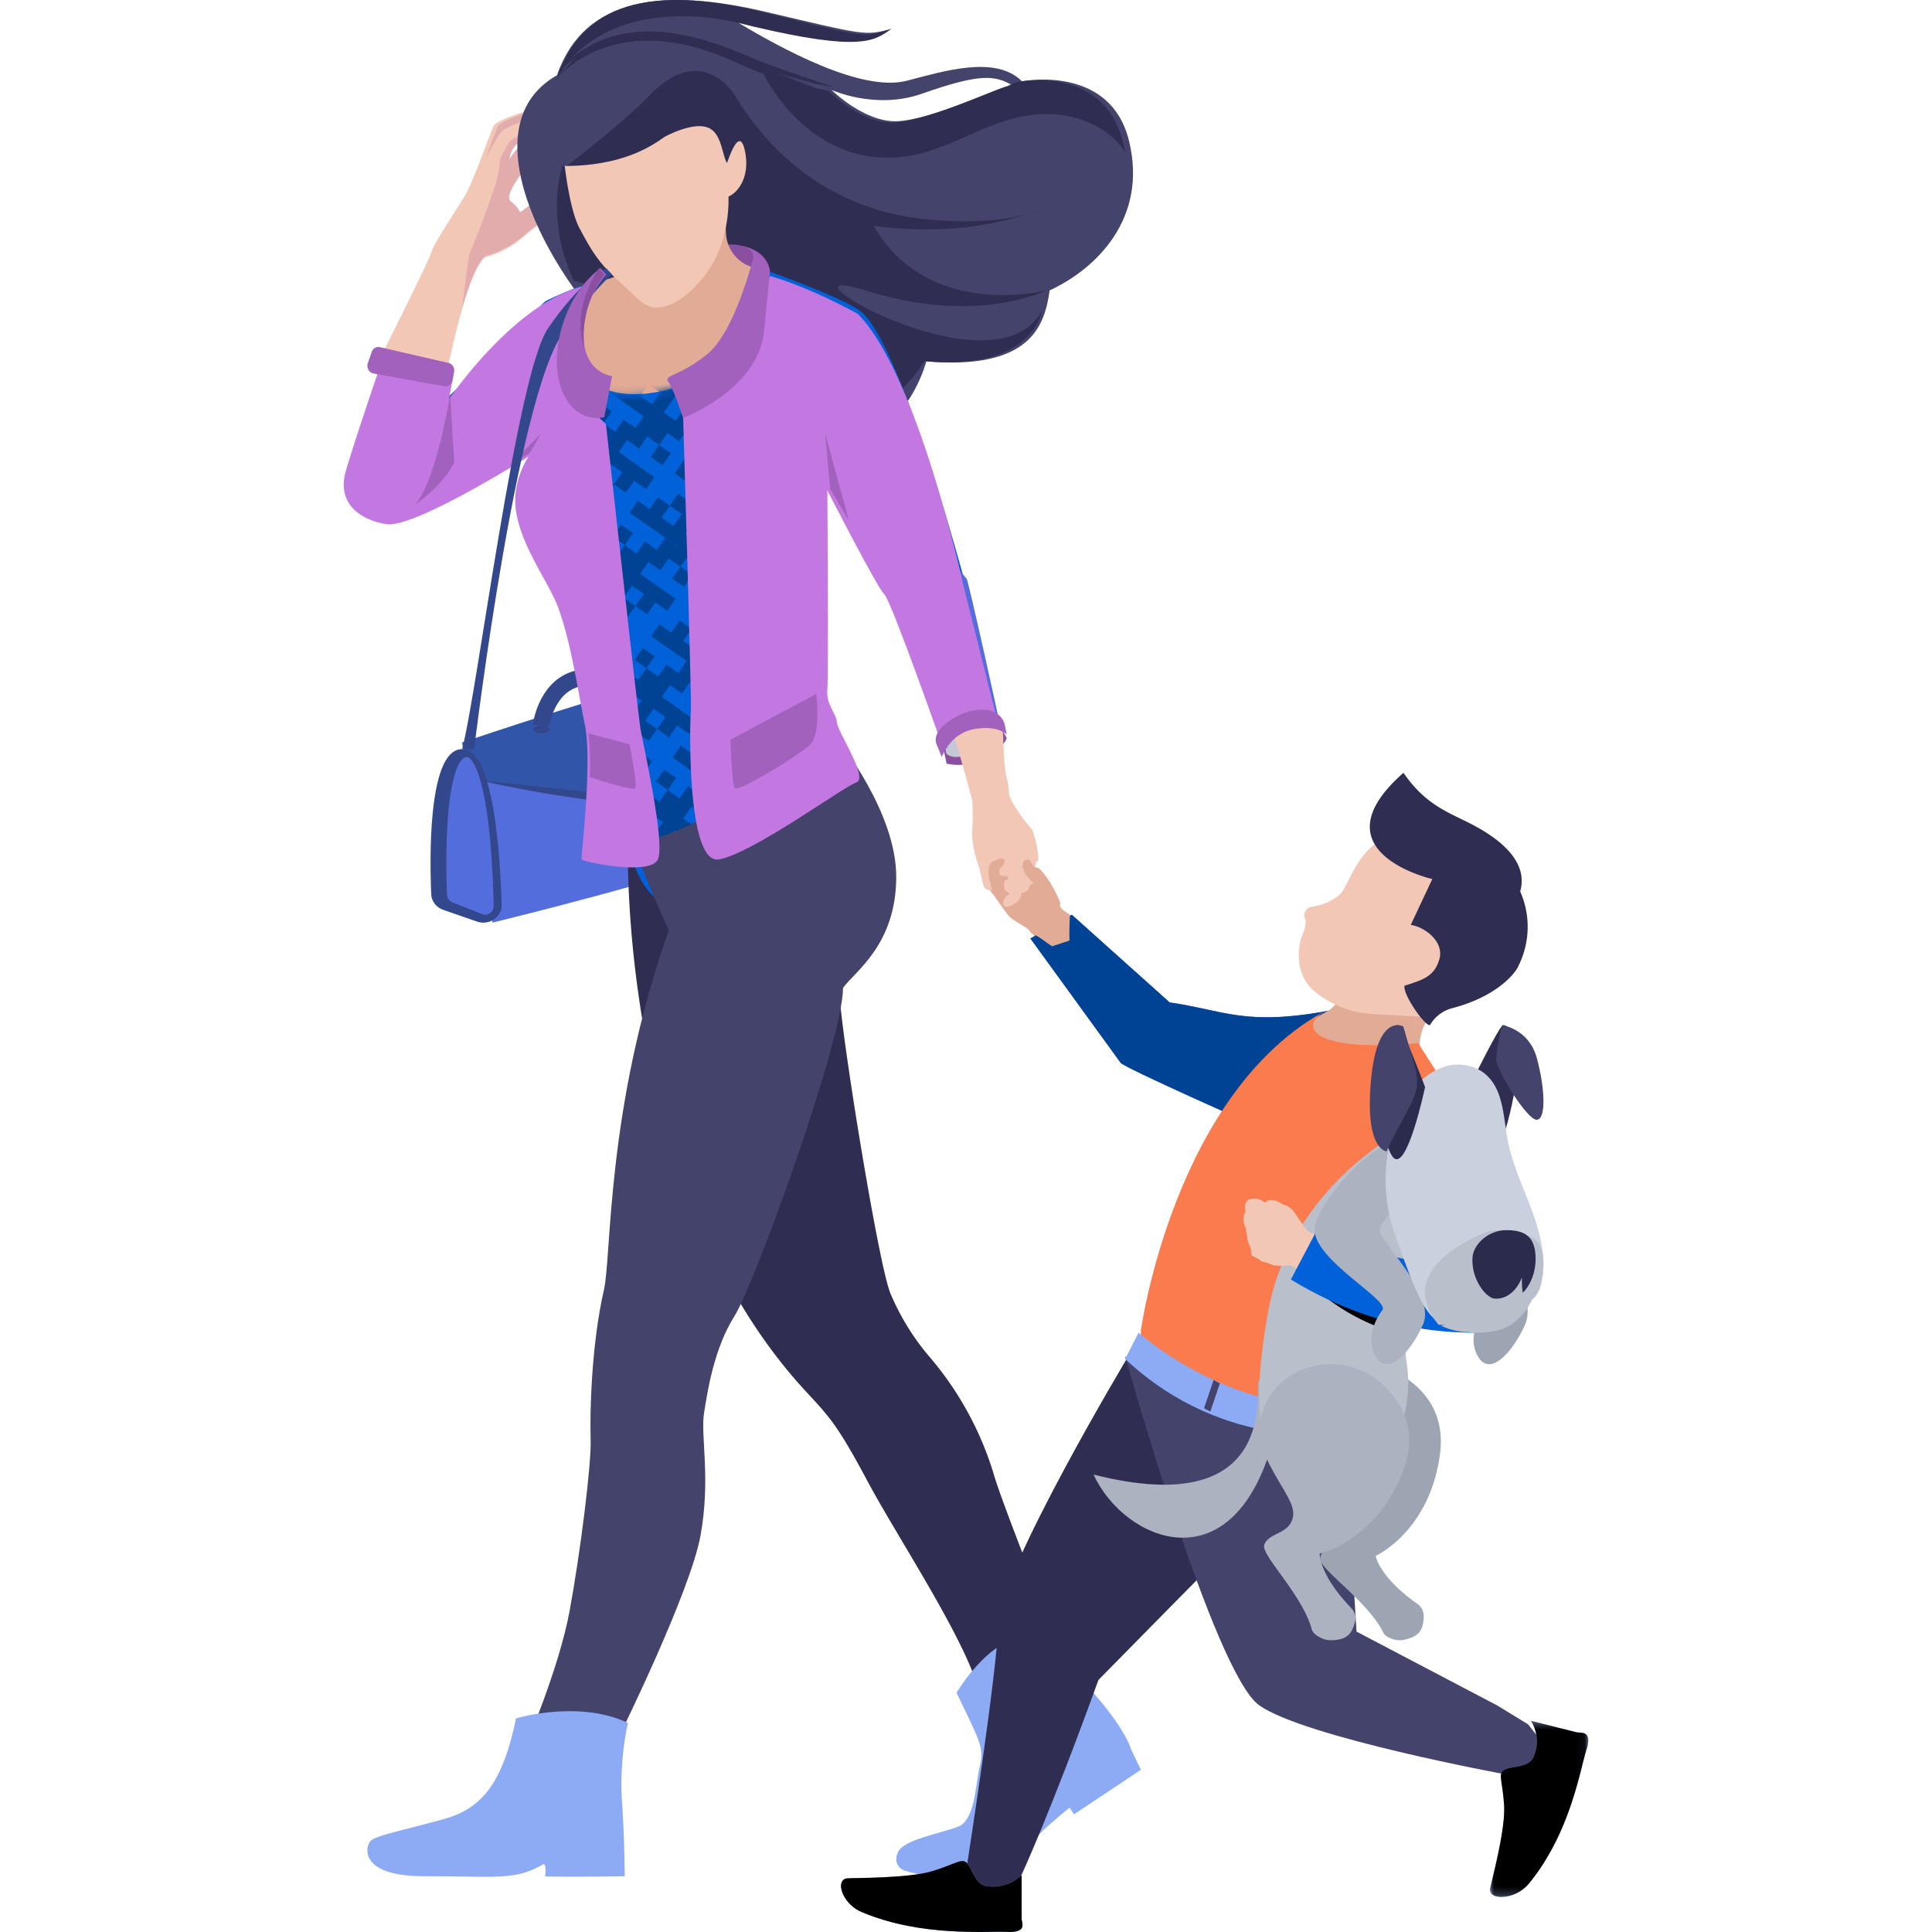 <svg xmlns="http://www.w3.org/2000/svg" width="234" height="234" fill="none"><mask id="a" maskUnits="userSpaceOnUse" x="6" y="32" width="70" height="79"><path d="M68.552 73.453c-1.823-1.615-10.817-19.32-10.817-19.32s-.442 25.974-.623 28.987c-.182 3.013 3.502 9.878 3.502 9.878l-5.06 6.197-9.137 11.051s-7.826 2.733-10.88-5.073c-3.055-7.807-2.032-11.395-3.69-19.148-1.658-7.752-3.732-12.374-7.026-18.92-3.295-6.548-2.554-8.512.128-15.29-1.7 1.785-17.06 10.329-17.06 10.307-2.388-.188.395-3.384 1.695-6.289 1.301-2.905-1.705-3.072 1.392-5.945 0 0 10.31-9.861 13.29-13.078a2.18 2.18 0 0 1 .699-.506 49.042 49.042 0 0 1 5.992-2.383l-1.6 2.442a7.795 7.795 0 0 0-.687 7.645c1.205 2.534 4.004 4.707 10.396 3.287 12.794-2.851 11.526-14.822 11.526-14.822s9.142 3.175 12.005 5.084c4.964 3.31 12.928 33.308 12.928 33.308s-5.118 4.18-6.973 2.588z" clip-rule="evenodd" fill="#fff" fill-rule="evenodd"/></mask><mask id="c" maskUnits="userSpaceOnUse" x="139" y="208" width="12" height="22"><path d="M139.026 208.417h11.902v21.34h-11.902z" clip-rule="evenodd" fill="#fff" fill-rule="evenodd"/></mask><mask id="d" maskUnits="userSpaceOnUse" x="139" y="208" width="12" height="22"><path d="M139.026 208.417h11.902v21.34h-11.902z" clip-rule="evenodd" fill="#fff" fill-rule="evenodd"/></mask><path d="M80.45 102.556c-.839-.291-1.41-1.03-1.455-1.876-.183-4.395-.405-17.597 3.755-17.586 3.81 0 4.608 12.838 4.77 18.867.021 1.163-.954 2.124-2.179 2.145a2.36 2.36 0 0 1-.784-.121l-4.109-1.429z" clip-rule="evenodd" stroke="#32478c" stroke-width="2"/><path d="M59.644 111.747s25.997-6.343 26.693-7.981c.695-1.639-.102-20.71-3.908-20.672-3.805.037-26.457 7.774-26.457 7.774z" clip-rule="evenodd" fill="#546ddc" fill-rule="evenodd"/><path d="M85.607 87.755l-10.598 8.71-15.897-1.783-2.364-.389-.776-4.37s22.79-7.742 26.625-7.784c1.368-.016 2.353 2.417 3.01 5.617z" clip-rule="evenodd" fill="#3156a9" fill-rule="evenodd"/><path d="M53.694 110.201c-.84-.289-1.418-1.028-1.463-1.877-.189-4.394-.41-17.6 3.748-17.59 3.814 0 4.607 12.837 4.773 18.865.023 1.164-.95 2.126-2.176 2.148a2.353 2.353 0 0 1-.79-.124z" clip-rule="evenodd" fill="#32478c" fill-rule="evenodd"/><path d="M58.771 110.792a.969.969 0 0 1-.36-.074l-3.6-1.42c-.393-.153-.66-.55-.675-1.003-.316-8.448.373-14.668 1.796-16.283a.748.748 0 0 1 .582-.322c.97 0 2.946 3.759 3.28 17.951.016.301-.088.595-.286.808a.991.991 0 0 1-.737.343z" clip-rule="evenodd" fill="#546ddc" fill-rule="evenodd"/><path d="M82.834 82.143a1.48 1.48 0 0 1 .877.212c.258.157.486.358.673.593.37.457.68.957.926 1.488.254.515.475 1.046.661 1.588.19.53.345 1.06.5 1.631l.092.323-.312.292c-.834.778-1.69 1.525-2.534 2.293l-2.583 2.245c-.867.747-1.749 1.462-2.62 2.198-.872.736-1.76 1.445-2.654 2.16l-.317.254-.398-.042a151.622 151.622 0 0 1-4.09-.53 252.618 252.618 0 0 1-4.084-.608 136.588 136.588 0 0 1-4.074-.715c-1.356-.26-2.69-.53-4.057-.853v-.106l16.412 1.79h-.075l10.606-8.648v.075a21.355 21.355 0 0 0-.915-3.189 6.71 6.71 0 0 0-.742-1.477 1.74 1.74 0 0 0-1.308-.868z" clip-rule="evenodd" fill="#32478c" fill-rule="evenodd"/><path d="M65.532 87.87s.525-4.315 3.93-5.534c3.084-1.1 4.674 2.77 4.674 2.77" stroke="#32478c" stroke-width="2"/><path d="M65.532 87.87c.528 0 .956.213.956.477s-.428.478-.956.478-.956-.214-.956-.478.428-.478.956-.478zm8.604-2.866c.528 0 .956.214.956.478 0 .263-.428.477-.956.477-.529 0-.956-.214-.956-.477 0-.264.428-.478.956-.478z" clip-rule="evenodd" fill="#32478c" fill-rule="evenodd"/><path d="M128.533 112.847c0-.646.026-1.287.047-1.933-.329-.252-.943-.641-1.042-1.025-.099-.383.1-.12-.047-.62a19.553 19.553 0 0 0-1.04-2.322 5.795 5.795 0 0 0-.282-.483c-.105-.158-.032-.047 0 .037.03.083 0 .205 0 .188-.709-.577-1.407-1.25-2.084-1.875a10.49 10.49 0 0 0-2.702-1.55c-.734-.283-.813 0-1.042.463a.868.868 0 0 0-.66-.106.563.563 0 0 0-.38.599c.04.232.571.525.37.558-.205.031-.387.068-.49.267-.105.2-.178.268-.032.563.146.293 0 .551.276.819-.162.121.37.21.23.525-.14.316.11.751.441 1.14.334.389.834 1.172 1.193 1.645.36.472.385.573.85 1.151.462.577 1.66 1.087 2.337 1.623.677.536 1.14 1.423 1.682 2.101.646-.047 1.297-.11 1.948-.162.156-.626.338-1.245.52-1.866-.03.069-.062.168-.093.263z" clip-rule="evenodd" fill="#e1ab95" fill-rule="evenodd"/><path d="M53.86 46.447s2.49-13.396 4.915-15.282c3-.828 4.474-2.383 5.665-3.324a326.6 326.6 0 0 1 3.004-2.33l-.852-2.548s-3.278 2.714-3.513 2.827c-.235.112-.17-.492-1.19-1.245-1.022-.754.31-2.47.256-2.966a5.647 5.647 0 0 0 1.53-1.111l-.623-2.41-1.639 1.763s.546-2.34 1.437-2.458c.546-.075 1.13-3.992 1.13-3.992l-.639.225s-3.184.967-3.556 1.662c-.37.694-2.463 6.791-3.512 8.506-1.05 1.716-3.873 5.964-4.032 6.792-.158.828-6.784 13.962-6.784 13.962l1.737 6.102 4.534-1.16 2.13-3.013z" clip-rule="evenodd" fill="#f2c7b6" fill-rule="evenodd"/><path d="M63.087 25.659c-.229.11-.168-.488-1.188-1.236-1.02-.747 1.783-4.045 1.783-4.045a12.145 12.145 0 0 0-.622-2.392c-.3-.482-1.352 1.305-1.352 1.305s.136-1.421 1.15-1.994c.153-.08.28-.53.431-1.06a6.38 6.38 0 0 0-1.532.843c-.25.44-1.156 1.85-1.156 2.174a20.24 20.24 0 0 1-.627 3.24c-.109.169-1.357 3.907-1.44 4.071-.08.165-1.499 3.881-1.668 4.178-.087.186-.545 3.823-.894 6.506.834-2.869 1.832-5.504 2.82-6.262 2.992-.822 4.464-2.365 5.653-3.298 1.19-.933 3-2.311 3-2.311l-.85-2.53s-3.284 2.7-3.508 2.81zm-2.46-9.595c.454-.602 2.655-1.371 3.742-1.717.123-.557.207-.976.207-.976l-.655.235s-3.266 1.009-3.647 1.733c-.18.346-.762 1.968-1.434 3.763.7-1.265 1.48-2.637 1.787-3.038z" clip-rule="evenodd" fill="#e2acac" fill-rule="evenodd"/><path d="M108.565 14.687c-3.97.08-7.85-3.8-7.85-3.8s5.31 2.456 10.97.457c7.164-2.527 8.864-2.204 10.973-.99-1.602.355-10.127 4.23-14.093 4.333zm28.187 2.408c-2.277-9.396-12.97-7.246-12.97-7.246-3.206-3.225-9.584-1.193-13.955-.07C104.34 11.2 94.64 5.905 88.984 2.487c14.093 3.343 17.131 2.585 18.987.989-3.205.913-3.29.758-15.275-2.053C80.712-1.39 70.838-.616 67.46 9.113c-11.477 6.536.194 25.94 8.466 33.083 30.05 26.6 36.265 1.575 36.265 1.575 12.745 1.075 14.347-4.408 14.94-8.6 5.57-2.57 11.904-8.66 9.621-18.076z" clip-rule="evenodd" fill="#43436c" fill-rule="evenodd"/><path d="M105.047 35.234c13.388 4.19 21.667-.07 21.667-.07s-14.26 3.713-20.886-7.811c12.081 1.607 19.445-1.774 20.062-2.068-.41.187-3.647 2.095-13.054 1.34-17.015-1.362-23.502-14.852-24.268-15.72-3.993-4.522-7.98-1.345-9.853.616C75.36 14.982 68.4 20.297 68.4 20.297l1.765 7.72 6.09 13.26 21.3 9.3a66.8 66.8 0 0 0 7.587-.16 21.725 21.725 0 0 0 6.85-6.68c12.813 1.21 14.143-5.728 14.212-6.103-5.87 10.785-34.546-6.595-21.157-2.4z" clip-rule="evenodd" fill="#2f2e52" fill-rule="evenodd"/><path d="M84.651 29.608h3.496c1.914 0 3.574.43 3.121 2.04-.078.266-.135.58-.208.8-.936 2.731-1.763 1.773-1.763 1.773l-4.61-1.11z" clip-rule="evenodd" fill="#8950a1" fill-rule="evenodd"/><path d="M68.117 20.057s-2.21 6.205 1.38 13.975c10.33 2.631 5.352-10.355 5.352-10.355z" clip-rule="evenodd" fill="#2f2e52" fill-rule="evenodd"/><path d="M72.966 33.971s1.808-.402 2.455-1.016c.994-.937 10.346-9.077 10.346-9.077l2.103 2.577.053 1.726c.076 2.379 1.974 4.29 4.337 4.366l2.907 4.695-2.455 8.95-9.836 5.383-14.647-.947-2.697-9.845z" clip-rule="evenodd" fill="#e1ab95" fill-rule="evenodd"/><path d="M76.062 102.196s-1.345 41.664 21.625 66.42c2.766 2.977 3.752 3.985 7.342 10.706 3.591 6.721 11.255 18.216 13.34 24.798 2.084 6.583 10.257 4.838 10.257 4.838l-.428-9.83s-6.823-16.92-7.905-20.803a39.436 39.436 0 0 0-7.573-13.826 29.233 29.233 0 0 1-4.888-7.884c-1.447-3.537-5.97-31.525-6.125-36.044-.156-4.518-25.645-18.375-25.645-18.375z" clip-rule="evenodd" fill="#2f2e52" fill-rule="evenodd"/><path d="M109.991 73.453c-1.823-1.615-10.817-19.32-10.817-19.32s-.442 25.974-.623 28.987c-.182 3.013 3.502 9.878 3.502 9.878l-5.06 6.197-9.137 11.051s-7.826 2.733-10.88-5.073c-3.055-7.807-2.032-11.395-3.69-19.148-1.658-7.752-3.732-12.374-7.026-18.92-3.295-6.548-2.554-8.512.128-15.29-1.7 1.785-17.06 10.329-17.06 10.307-2.388-.188.395-3.384 1.695-6.289 1.301-2.905-1.705-3.072 1.392-5.945 0 0 10.31-9.861 13.29-13.078a2.18 2.18 0 0 1 .7-.506 49.042 49.042 0 0 1 5.991-2.383l-1.6 2.442a7.795 7.795 0 0 0-.687 7.645c1.205 2.534 4.004 4.707 10.396 3.287C93.3 44.444 92.031 32.473 92.031 32.473s9.142 3.175 12.005 5.084c4.964 3.31 12.928 33.308 12.928 33.308s-5.118 4.18-6.973 2.588z" clip-rule="evenodd" fill="#0061d9" fill-rule="evenodd"/><g mask="url(#a)" transform="translate(41.44)"><mask height="79" width="70" y="32" x="3" maskUnits="userSpaceOnUse" id="b"><path d="M65.675 73.488c-1.827-1.613-10.84-19.315-10.84-19.315s-.444 25.969-.625 28.981c-.182 3.012 3.51 9.876 3.51 9.876l-5.07 6.197-9.158 11.048s-7.843 2.732-10.904-5.073c-3.062-7.804-2.036-11.392-3.697-19.143-1.662-7.751-3.74-12.372-7.043-18.918-3.3-6.546-2.558-8.51.13-15.287C20.272 53.64 4.88 62.182 4.88 62.16c-2.393-.188.396-3.383 1.7-6.288 1.303-2.904-1.71-3.071 1.394-5.943 0 0 10.333-9.86 13.32-13.077.197-.213.435-.385.699-.505a49.256 49.256 0 0 1 6.005-2.383l-1.603 2.442a7.777 7.777 0 0 0-.689 7.644c1.207 2.533 4.013 4.706 10.419 3.286 12.822-2.85 11.55-14.819 11.55-14.819s9.163 3.174 12.032 5.083c4.974 3.308 12.956 33.301 12.956 33.301s-5.129 4.18-6.988 2.587z" clip-rule="evenodd" fill="#fff" fill-rule="evenodd"/></mask><g mask="url(#b)"><path d="M60.562 86.844l1.437 1.017-1.004 1.441-1.005 1.447-1.004 1.442 1.421.995 1-1.442 1.436 1.006.992-1.43-1.417-.998 1.004-1.446 1.436 1.012-.997 1.434.947.695.456.321.999-1.433 1.434 1.01.003-.004 1.437 1.011-.988 1.437-1.432-1.012-.007.01.004.003-.996 1.432 2.885 2.03 1.41 1.022-1.004 1.442-1.432-1.012-1.004 1.447-1.416-.996 1.004-1.446-1.437-1.006-1 1.442 1.41.995-1.003 1.447-1.432-1.011-1.004 1.441-1.438-1.011 1.005-1.442 1.004-1.447.994-1.452-1.41-.99-1.005 1.442-1.432-1.011-.999 1.447-1.432-1.012-1.004 1.442-1.431-1.007v.001l-.05-.034-.002.004.015.01-1 1.439 1.426 1.002 2.874 2.022-1.004 1.447-1.437-1.011-1.005 1.447-1.425-1.007 1.003-1.44-1.432-1.012-1.004 1.447 1.414 1.017-.992 1.431-1.437-1.012-1.005 1.442-1.437-1.011 1.005-1.447 1.004-1.442 1.005-1.43-1.432-1.007-1.005 1.442-1.432-1.011-1.006 1.444-1.43-1.008-1.004 1.441-1.432-1.011v-.001l-.003-.003-.003.004-.002-.002-1.001 1.436 1.447 1.019 1.432 1.011 1.437 1.011-1.031 1.442-1.437-1.012-1.005 1.463-1.432-1.011-1.004 1.442-1.437-1.011-1.005 1.446-1.431-1.011 2.008-2.894 1-1.441-1.422-1.004-.988 1.418-.008-.006-.019.027-1.432-1.01-.574.822-.426.615-.002-.001-.002.005-.392-.283-1.027-.722-.99 1.43-.016-.011-.022.032-1.432-1.006-.99 1.423 1.428 1.009 1.437 1.011 1.432 1.011-1.004 1.447-1.432-1.011-1.005 1.441-1.437-1.005-1.02 1.43-1.432-1.011-1.004 1.447-1.438-1.011 2.01-2.894.992-1.425-1.41-.996-1.004 1.442-1.431-1.011.006-.011v-.001l-.012.017-.012-.008-.996 1.435-.587-.413-.728-.492-.131.189-.118-.083-.874 1.255-1.437-1.011 1.01-1.474-1.01 1.441-1.438-1.012 1.016-1.446 1.431 1.011 1-1.414-1.432-1.012-2.875-2.022 1.005-1.447 1.437 1.011 1.005-1.447 1.423 1.002-.996 1.43 1.432 1.01 1.004-1.446-1.418-.997.99-1.43 1.438 1.012 1.005-1.447 1.437 1.011-1.005 1.447-1.004 1.442-1.003 1.443 1.43 1.01 1.005-1.442 1.431.974.996-1.437-1.422-1.002 1.005-1.446 1.436 1.012-1.002 1.44 1.418.997 1.01-1.43.022.015.015-.021 1.425 1.002.988-1.42.014.009v-.001l-1.46-1.032-1.442-1.01-1.437-1.012 1.004-1.447 1.437 1.011 1.005-1.447 1.432 1.011 1.004-1.441 1.437 1.011 1.005-1.447 1.437 1.011-1.005 1.447-.983 1.426-.983 1.463 1.432 1.011.983-1.436.014.01.008-.01 1.416.997.995-1.432 1.064.75.371.26 1.026-1.452 1.437 1 1-1.44 1.431 1.01.008-.01-1.44-1.017-2.874-2.022-1.432-1.012 1.005-1.447 1.431 1.012 1.037-1.42 1.4 1.002-1 1.434 1.438 1.012.999-1.442-1.427-1.008 1-1.434 1.431 1.011 1.01-1.447 1.432 1.012-2.009 2.893-.992 1.45 1.42.998 1.004-1.442 1.43 1.007.002-.001.005-.005.006.005-.004.005.011.008.18-.259-.296-.208.82-1.187-1.134-.798 1.005-1.446 1.435 1.012-.823 1.185 1.134.793-.197.285.29.206.011-.014.008.005.995-1.47.03.022.007-.011 1.423 1.005.992-1.428.008.006.009-.012-1.449-1.023-2.874-2.022 1.004-1.442 1.438 1.011.983-1.441 1.437 1.01.999-1.446 1.437 1.011zm-32.473 15.933l-1.005 1.441 1.448.995.989-1.425zm-6.322-.153l1.436 1.011-1.005 1.446-1.436-1.012zm18.52-2.037l-1 1.436 1.437 1.006 1-1.43-1.438-1.012zm-6.32-.137l1.435 1.012-1.004 1.446-1.436-1.012 1.004-1.446zm12.207-2.172l1.436 1.012-1.004 1.445-1.437-1.011zm-10.278-.563l-.504.699-.41.57.031.011v-.001l-.005-.004zm22.483-1.605l1.436 1.012-1.005 1.446-1.436-1.012 1.005-1.445zm-7.75-1.175l-.013.018h.001l-.387.56-.421.61.403-.576.41-.59-.005-.003.013-.018h-.001zm2.416-.399l-.973 1.399v.005zM39.01 93.219l1.437 1.01-1.005 1.446-1.436-1.011 1.005-1.445zm-6.321-.146l-1 1.463 1.433.99 1.004-1.442zm35.008-1.158l-.994 1.432.997-1.43zm-9.732-19.81l1.438 1.012-2.01 2.894-1.004 1.442 1.425 1.005 1-1.436.008.005.003-.005 1.43 1.004.997-1.434.004.003.005-.008-1.431-1.008 1.004-1.446 1.437 1.012-1.005 1.445 1.137.802.141-.204.292.204.857-1.241 1.437 1.017 1.437 1.01-.983 1.448-1.437-1.012-1.005 1.442-1.431-1.006-.017.023 2.864 2.016 1.432 1.016 1.437 1.012-1.004 1.447-1.437-1.012L63.98 85l-1.432-1.011-1.004 1.442-1.437-1.012-1.005 1.447-1.431-1.011.998-1.474 1.005-1.441 1-1.447-1.408-.994-.992 1.43-.025-.019-.012.018-1.432-1.01h-.001l.01.007-1.005 1.445-1.436-1.011.001-.003-.003-.002-.001.003-.003-.002-.997 1.44-1.434-1.01-1.003 1.44-.004-.003-.008.01 1.428 1.01 1.437 1.016 1.432 1.011-1.004 1.447-1.432-1.011-1.004 1.447-1.438-1.011-1.004 1.441-1.432-1.011-1.004 1.447-1.438-1.011 1.026-1.453 1.005-1.447 1.004-1.441-1.436-1.011-.123.177-.877 1.27-1.437-1.012-1 1.442-.01-.008-.01.014-1.42-1-.996 1.43-.021-.016-.021.032-1.432-1.006-.987 1.416 1.414.999 1.448 1.032 1.437 1.012-1.004 1.447-1.437-1.012-1.005 1.442-1.432-1.006-1.015 1.426-1.437-1.012-1.004 1.447-1.438-1.011 1.005-1.415 1.004-1.447 1.005-1.441-1.427-1.028-1.004 1.442-1.432-1.006-1.005 1.442-.004.005-1.433-1.01-.999 1.44-.014-.01-.007.01-1.437-1.01-1 1.446-1.437-1.011-.002.002 1.434 1.01 1.437 1.032 1.432 1.011 1.437 1.017-1.004 1.441-1.437-1.011-1.005 1.447-1.431-1.011-1.005 1.447-1.437-1.012-1.005 1.447-1.431-1.038 1.004-1.452 1.004-1.447 1-1.442L22.655 86l-1.01 1.441-1.431-1.006-1.005 1.442-.015-.011-.01.012-1.417-.998-.989 1.427-1.461-1.015-.002.004-1.432-1.011 1.004-1.431 1.421.995 1.005-1.447 1.442.99.002-.003-1.444-.987-1.4-1.011-2.874-2.023.983-1.457 1.437 1.01 1.004-1.446 1.448 1.027 1.005-1.447 1.42 1.022 1.005-1.441 1.437 1.011-1.004 1.442-.978 1.436-1.004 1.447 1.432 1.006.999-1.442.003.002.002-.002 1.414.998.99-1.425.017.013.015-.022 1.212.856.173-.251.215.15.831-1.19 1.434 1.008.668-.962.33-.477 1.431 1.006.002-.002-1.428-1.004-1.438-1.005-1.431-1.012-1.438-1.011 1.005-1.447 1.437 1.011 1.004-1.447 1.422 1.026-.994 1.427 1.437 1.011 1.004-1.447-1.427-.999.995-1.432 1.437 1.017 1.004-1.447 1.432 1.011-1.004 1.447-1.005 1.415-1.004 1.447 1.43 1.006 1.011-1.442 1.432.99-.004.006.01.007.992-1.429.008.005.004-.004 1.432 1.006.999-1.442.016.011.154.109 1.28.9v-.001l-.01-.007 1.005-1.446-1.44-1.018-1.422-.984-1.437-1.012 1.004-1.447 1.438 1.012 1.004-1.447 1.437.968 1-1.442 1.436 1.012.983-1.431 1.438 1.011-1.005 1.447-.967 1.447-1.004 1.442.003.002.002-.002 1.432 1.01.978-1.435.013.009.013-.02 1.42.998-.014.02.001.001.013-.018v-.002l.991-1.425.015.01.01-.014 1.429 1.003 1.008-1.439 1.437 1.006.996-1.431.009-.01 1.431 1.01.01-.012-1.42-.999-1.432-1.011-2.874-2.022 1.004-1.447 1.437 1.01 1.005-1.44 1.405 1.01 1.004-1.441 1.438 1.011 1.01-1.452zm-.876 16.627l-1.004 1.447 1.432 1.006 1.004-1.442-1.432-1.01zm-31.591-.71l-1.005 1.442 1.438 1.01.999-1.446zm-6.327-.142l1.436 1.012-1.005 1.445-1.436-1.011zm18.55-2.031l-1.004 1.441 1.432 1.012 1.005-1.442-1.432-1.011zm-6.338-.138l1.436 1.011-1.004 1.446-1.436-1.012zm-15.064.138l-1.004 1.441.002.002zm33.584-2.173l-.993 1.442 1.431 1.01 1-1.44zm-6.315-.133l1.436 1.012L44.019 86l-1.436-1.011zM23.634 84.56l-.979 1.435.99-1.427zm1.62.734l-.185.265h.001zm36.873-3.79l-1.004 1.447 1.426 1.006 1.016-1.442zm-6.332-.138l1.436 1.012-1.004 1.446-1.436-1.012zm-31.576-.714l1.437 1.012-1.005 1.445-1.436-1.011 1.005-1.446zm-6.324-.149l-.999 1.447 1.432 1.006 1.004-1.441zm25.272.587l-1 1.436.354-.506zm2.264-.167l-.109.154-.706 1.012.009-.004.23-.331zm-9.01-2.444l1.437 1.012-1.005 1.446-1.436-1.012 1.005-1.446zm11.62 1.733l-.375.54.232-.33.146-.209-.003-.002zm13.791-1.376l-.143.206v.004l.145-.209h-.002zm-13.205-2.53l1.436 1.012-1.005 1.446-1.436-1.012zm11.625 1.736l-.472.681.115-.162.36-.518zm-17.94-1.88l-1.005 1.442 1.432 1.011 1.004-1.441-1.432-1.011zm13.014-18.965l1.437 1.016-1.004 1.442-1.005 1.447-1.004 1.441.007.005.004-.005 1.428 1 .997-1.43.005.003.006-.009 1.429 1.005.997-1.435 1.433 1.01 1.019-1.43 1.432 1.012-.891 1.285.896-1.29 1.437 1.005-1.026 1.447-1.416-.996-.996 1.432 1.43 1.006 1.431 1.01 1.437 1.012-1.02 1.447-1.437-1.011-1.005 1.447-1.431-1.011-1.005 1.447-1.437-1.012-1.005 1.447-1.431-1.016 1.004-1.442 1.004-1.447 1.005-1.442-1.434-1.008-1.002 1.439-.004-.003-.002.003-1.418-1.001-1 1.44-1.436-1.012.007-.011-.002-.002-.008.011-.008-.006-.991 1.43h-.001l-.015.022-1.43-1.009-1.004 1.445-.002-.001v.001l1.431.995 2.875 2.022-1.005 1.448-1.437-1.012-1.004 1.447-1.433-1.008 1-1.423-1.432-1.028-1.004 1.447 1.426 1.008-.994 1.44-1.437-1.011-1.004 1.441-1.437-1.011 1.004-1.447 1.005-1.442 1.004-1.447-1.433-1.002-.993 1.438-.007-.005-.003.005-1.438-.973-.995 1.436 1.418 1-1.004 1.445-1.436-1.011 1-1.441-1.414-.994-1.01 1.41-.012-.01-.014.02-1.424-1.002-.999 1.438-.018-.014-.003.004 1.44 1.016 2.874 2.022-1.005 1.447-1.437-1.01-1.004 1.446-1.432-1.011-1.004 1.441-1.438-1.01-1.004 1.446-1.437-1.011 2.009-2.894 1.004-1.442-1.432-1.01-1.004 1.446-1.421-1.006-.488.7-.517.743-1.432-1.007-1.004 1.436-.013-.01-.003.005-1.437-1.006-.002.002-.178.257-.82 1.182h-.001l-.002.003 1.44 1.014 1.443 1.011 1.432 1.011-1.004 1.448-1.432-1.012-1.01 1.442-1.432-1.006-1.004 1.442L20.887 76l-1.01 1.447-1.432-1.011 1.999-2.878 1-1.47-1.422-1.004-1.005 1.441-1.435-1.009-.002.004-.004-.003-.002.003h-.005l.004-.005-.002-.002-1 1.437-1.43-1.004-.008.01-.002-.001-.997 1.447-1.437-1.011 1.002-1.444-1.002 1.439-1.432-1.012 1.015-1.447 1.425 1.006.996-1.434.01.007.002-.004-1.44-1.016-2.874-2.023 1.005-1.446 1.437 1.01 1.004-1.42 1.425 1.007-.992 1.425 1.432 1.011 1.004-1.447-1.425-1 .993-1.425 1.437 1.01 1.004-1.446 1.437 1.011-1.004 1.447-1.004 1.441-1.005 1.404 1.432 1.012 1.004-1.447 1.432 1.01 1-1.434-1.419-.998 1.005-1.446 1.436 1.012-1 1.438 1.415 1.015 1.004-1.442.016.012.016-.023 1.431 1.007.994-1.43.008.005.009-.012 1.41 1.011.009-.012-1.42-.999-1.453-.99-1.431-1.01-1.438-1.012 1.005-1.447 1.437 1.011.983-1.468 1.432 1.011 1.026-1.436 1.437 1.011 1.004-1.447 1.432 1.011-2.009 2.894-.999 1.442 1.421 1.003 1-1.434.007.006.008-.01 1.427 1.007 1.003-1.443.006.005 1.422 1 .999-1.441.024.016.008-.011 1.432 1.006 1.004-1.442 1.432 1.011.014-.02-1.446-1.018-1.432-1.01-1.437-1.012-1.432-1.011 1.005-1.447 1.421 1.032 1.004-1.441 1.438 1.006 1.004-1.442 1.432 1.011 1.004-1.447 1.438 1.012-.994 1.474-1.005 1.447-.998 1.433 1.42.998 1.005-1.442 1.432 1.011-.004.007.01-.012.003.002 1-1.44.612.431.82.555 1.005-1.441.014.01.007-.01 1.432 1.01 1.009-1.44-1.426-1.006-1.448-1.017-1.437-1.011 1.005-1.442 1.42 1.017 1.005-1.447 1.432 1.011 1.005-1.447 1.437 1.011 1.004-1.447zm-.812 16.793l-1 1.441 1.433 1.011L55.95 75l-1.437-1.011zm-31.634-.877l-1 1.441 1.433 1.011 1.004-1.441zm-6.324-.138l1.436 1.012-1.004 1.445-1.436-1.01zm18.532-2.035l-1.005 1.447 1.438 1.005 1.026-1.447zm-6.324-.137l1.436 1.012-1.004 1.445-1.436-1.011zM59.5 66.598l-1.005 1.441 1.438 1.011 1.004-1.446zm-6.322-.141l1.436 1.012-1.005 1.445-1.436-1.011zm-12.623-.284v-.005l-1 1.441zm6.67-.378l-.354.508-.002.004-.005.006 1.418.997-.136-.097-1.278-.9.006-.008-.002-.002.352-.508zm-9.112.803l-.354.507.047-.065zm-4.309-3.033l1.436 1.011-1.004 1.446L32.8 65.01zm-6.34-.14l-.982 1.42 1.437 1.01 1.004-1.44-1.458-.99zM54.5 64.552l-.31.434.005.003zm-2.561-1.15l.823.58zM46.012 61.4l1.437 1.012-1.005 1.445-1.436-1.011zm-6.319-.149l-1.01 1.442 1.443 1.011 1-1.442-1.433-1.01zm13.063-18.794l1.432 1.011-2.009 2.894-.999 1.442 1.425 1.006 1.006-1.41.008.006.024-.032 1.407 1.003 1-1.439.005.004.003-.004 1.432 1.011 1-1.447 1.436 1.017 1.437 1.011-1.01 1.468-1.431-1.01-1.005 1.44-1.437-1.021-.005.007 1.442 1.015 1.427.984 2.874 2.023-1.004 1.447-1.437-1.012-1.005 1.447-1.432-1.011-1.004 1.441-1.437-1.01-1.005 1.446-1.437-1.011 1.005-1.447 1.004-1.441 1.002-1.445-1.424-1.003-1 1.447-1.435-1.01-1.001 1.442-1.436-1.012v-.002l-.002-.001v.002l-.005-.004-.998 1.44-.017-.011-.015.022-1.423-1.001-.998 1.435 1.46 1.008 1.436 1.01 1.432 1.012-1.004 1.447L47.6 56.05l-1.005 1.447-1.432-1.011-1.004 1.441-1.437-1.011-1.005 1.447-1.432-1.011.967-1.447 1.005-1.447 1.004-1.442-.004-.002-.001.002-1.432-1.011-1.004 1.447-1.42-1.006-1.001 1.442-.01-.007v.001l-1.432-1.006-1 1.442-1.436-1.011.003-.006-.002-.002-.001.002-.013-.009-.006.01.01.007-.995 1.43 1.426 1.026 1.431 1.022 1.438 1.01-1.005 1.448-1.437-1.011-1.005 1.441-1.437-1.006-.999 1.442-1.426-1.022-1.005 1.447-1.437-1.011 1.998-2.878 1.005-1.442-1.43-1.006-1.001 1.415h-.001l-.005.005-1.43-1.001-1.003 1.443-1.436-1.011.003-.005-.002-.001-1.004 1.447-.021-.016-.011.016-1.421-1.017-.003.004.004.003-1.004 1.445-1.436-1.011.003-.005-.015.02 1.447 1.018 1.431 1.011 1.464.99 1.437 1.011-1.004 1.442-1.437-1.011-1.031 1.436-1.427-1.008.994-1.44-1.432-1.006-1.004 1.442 1.432 1.008-1 1.44-1.437-.974-1.004 1.447-1.437-1.011.999-1.474 1.004-1.447 1.01-1.447-1.425-1.007-.99 1.442-.02-.014-.007.01-1.432-1.007-1.004 1.442-1.428-1.009-.001.003-.005-.003-.997 1.44-1.435-1.01-.002.003-1.437-1.011 1.004-1.468 1.437 1.01 1.005-1.446-1.438-.98-1.431-1.01-1.438-1.012 1.005-1.441 1.437 1.011 1.004-1.447 1.427 1.008-1.02 1.44 1.437 1.01 1.004-1.446-1.41-1.008.999-1.44 1.437 1.012 1.004-1.453 1.454 1.012-1.01 1.441-1.005 1.447-.999 1.447 1.418.996.997-1.432.014.01.008-.01 1.419 1.003.997-1.434.011.008.009-.012 1.421 1.016 1-1.441.002.002.013-.018 1.432 1.01 1.004-1.44.5.36.934.658-.007.01.001.001-.99 1.428.993-1.426.001.001.01-.013-1.436-1.02-1.41-1.006-1.438-1.01-1.432-1.012 1.005-1.447 1.405 1.038 1.004-1.447L24.89 48.7l-1 1.427 1.438 1.012 1.004-1.447-1.422-.999.995-1.427 1.432 1.011 1.01-1.468 1.437 1.011-1.005 1.447-1.004 1.441-1.005 1.447 1.434 1.009.992-1.428.003.002.013-.018 1.414.999.007-.01.01.007.993-1.428.005.004.002-.003 1.432 1.006 1.004-1.441.024.016.008-.01 1.416.999 1-1.44.017.014.004-.004-1.47-1.027-2.874-2.023 1.004-1.447 1.438 1.011 1.004-1.447 1.432 1.012 1.026-1.458 1.437 1.006 1.004-1.447 1.437 1.011-2.008 2.894-1.005 1.442 1.428 1.008.224-.315.768-1.108 1.244.879.188.132.116-.165-.199-.139.892-1.291-1.213-.854 1.005-1.446 1.436 1.012-.896 1.29 1.212.848-.117.17.2.14 1.005-1.442.021.015.011-.015 1.437 1.006.998-1.44-1.43-1.007-1.432-1.012-1.438-1.01 1.005-1.448 1.437 1.012 1.005-1.442 1.431 1.006 1.005-1.442 1.437 1.006 1.004-1.447zm5.464 16.77l1.436 1.012-1.004 1.446-1.436-1.012 1.004-1.445zm-6.319-.149l-1.004 1.447 1.432 1.006 1.004-1.442-1.432-1.01zm-37.932-.846l1.436 1.011-1.004 1.446-1.437-1.011zM32.502 56.2l-1.005 1.442 1.432 1.011 1.005-1.441zm-6.321-.138l1.436 1.012-1.004 1.446-1.436-1.012zm-15.066.138l-1.004 1.442.002.002zm4.894-.866l-1.004 1.442h.004zm28.696-1.307l-1 1.442 1.433 1.011 1.025-1.441zm-6.32-.138l1.437 1.012-1.005 1.445-1.436-1.01 1.005-1.447zM18.43 54.904l-.74 1.068.094-.133.65-.932zm38.484-3.05l-1.005 1.447 1.438 1.006.999-1.442-1.432-1.01zm-6.324-.137l1.435 1.012-1.004 1.445-1.436-1.01zm-31.577-.715l1.436 1.012-1.004 1.445-1.436-1.01zm21.134.353l-.738 1.06.004.002.707-1.02zm5.13-1.227l-1.004 1.436h.005l1-1.436zM31.22 48.825l1.436 1.012-1.004 1.445-1.436-1.011zm18.953.433l-.827 1.19.538-.77.29-.418zm7.312-1.303l-1 1.436v.005zm-20.377-1.442l-1.005 1.442 1.432 1.01 1.004-1.44zm18.525-2.028l1.436 1.012-1.005 1.445-1.436-1.011zm-6.323-.145l-1.01 1.44 1.443 1.012 1.005-1.442-1.438-1.011z" clip-rule="evenodd" fill="#004395" fill-rule="evenodd"/></g></g><path d="M109.407 226.496s4.215 1.688 10.377.215c3.493-1.256 5.323-3.979 7.27-5.672 1.947-1.693 2.493-2.103 2.493-2.103l.535.816 8.104-5.4-1.193-2.476s-.535-2.396-5.215-7.58l-2.996-6.051s-6.494-3.375-12.93 6.76c2.675 5.673 3.387 6.545 2.83 8.838-.556 2.291-.534 6.597-2.674 7.417-2.14.82-6.6 1.541-7.27 3.112-.669 1.572.67 2.124.67 2.124z" clip-rule="evenodd" fill="#8dabf4" fill-rule="evenodd"/><path d="M75.065 210.137s8.53-17.287 9.78-24.152c1.251-6.864 0-12.028.42-14.781.418-2.753 1.25-7.938 3.678-11.775 2.427-3.838 13.163-33.448 13.163-39.776 1.461-2.019 6.445-5.249 6.445-13.472 0-7.787-6.933-16.401-6.933-16.401s-24.367 15.435-25.205 11.399c.247 1.374 2.637 7.331 4.608 11.459-7.632 21.469-6.928 39.448-7.873 43.587-1.552 6.751-1.714 15.119-1.61 18.124.101 3.006-1.253 13.74-2.547 20.755-1.294 7.015-5.37 16.45-5.37 16.45l.665 3.344 5.473-1.803 3.802-1.922z" clip-rule="evenodd" fill="#43436c" fill-rule="evenodd"/><path d="M114.645 92.485a6.52 6.52 0 0 0 4.604-.665c2.465-1.308 2.686-2.445 2.686-2.445l-1.146-2-2.507-.46-2.276 1.38-1.064 1.23-.655 1.186z" clip-rule="evenodd" fill="#8950a1" fill-rule="evenodd"/><path d="M76.048 208.674c-5.974-2.832-13.557-.543-13.557-.543-1.645 8.083-4.323 10.959-8.693 12.182-4.37 1.224-8.25 1.979-8.905 2.653-.657.675-1.466 4.279 6.487 4.279 8.894 0 10.92.543 14.35-1.413.53-.316.296 1.44.296 1.44 3.953.082 9.64-.027 9.64-.027s-.03-5.051-.36-9.443a36.08 36.08 0 0 1 .742-9.128z" clip-rule="evenodd" fill="#8dabf4" fill-rule="evenodd"/><path d="M54.544 47.755l.472 8.258c-1.296 2.835-4.498 4.893-4.78 5.114" clip-rule="evenodd" fill="#32478c" fill-rule="evenodd"/><path d="M68.4 20.102s.586 5.29 1.784 7.526c1.198 2.235 2.15 4.095 4.722 6.377 2.574 2.282 3.224 3.656 5.53 3.133 2.303-.522 5.033-3.326 6.36-6.1a16.929 16.929 0 0 0 1.44-7.227c1.391-.633 2.632-2.716 1.966-5.64-.666-2.925-1.913.986-2.149 1.566-.602-.92-.618-3.572-2.262-4.262-1.644-.69-4.443.653-5.19 1.045-.747.392-4.185 3.577-12.2 3.582z" clip-rule="evenodd" fill="#f2c7b6" fill-rule="evenodd"/><path d="M114.63 91.284s1.152 1.354 4.353-.884c1.44-1.021 1.975-1.7 1.996-2.237 0 0-.215-1.098-1.134-1.23-.919-.133-4.43.51-4.43.51l-1.128 2.227z" clip-rule="evenodd" fill="#c5c9d7" fill-rule="evenodd"/><path d="M125.467 104.42c0 .731-.27.848-.212 1.271.058.424.212 1.188 0 1.59-.213.403-1.544.927-1.544.927a1.589 1.589 0 0 1-.62 1.092 2.316 2.316 0 0 1-1.104.53c-.313.064-.6-.35-.482-.636.133-.4.408-.738.774-.948l-.605-.445c-.063-.403-.153-1.192.133-1.208l.281-.064v-.419s-.806.064-.965-.154c-.16-.217-.075-.826.164-.916.24-.09 1.061-1.78-.97-.721-.1.053-1.162.313-.154 3.423.053.164-.812.048-.966-.275-.153-.323-.53-2.178-.594-2.343-.063-.163-.954-2.649-.854-4.514.08-1.143.09-2.29.032-3.433-.042-.637-2.769-10.105-3.103-10.778-.334-.673-1.798-4.541-1.21-5.797.59-1.255 1.884-2.178 2.711-2.15.828.026 1.862-.26 2.058-.064.447.428.774.967.944 1.562.144.715.462 3.18.754 3.646.255.42.435.88.53 1.362.163.618.287 1.247.371 1.88 0 .086.281.139.308.229.2.735.32 1.49.36 2.252.023 1.468.122 2.934.298 4.392.237.791.376 1.608.413 2.432 0 .589 1.49 2.904 2.806 4.356.437 1.167.686 2.395.738 3.64 0 0-.022.17-.292.281z" clip-rule="evenodd" fill="#f2c7b6" fill-rule="evenodd"/><path d="M117.081 70.113c.207.205 3.908 16.946 3.898 17.07-.669-1.364-6.719-.541-6.199 3.552-.45-.915-5.27-16.81-5.557-18.246-3.478-17.498 7.657-2.582 7.858-2.376z" clip-rule="evenodd" fill="#546ddc" fill-rule="evenodd"/><path d="M100.903 58.261l-1.912-9.55.018 5.169zm-36.327-4.775l3.824-5.73-1.508 4.24c-.4.297-1.385.911-2.316 1.49z" clip-rule="evenodd" fill="#32478c" fill-rule="evenodd"/><path d="M107.595 3.65c-3.177.96-3.262.796-15.14-2.154C80.58-1.454 70.792-.66 67.445 9.55c3.657-6.453 11.68-8.867 21.331-6.938 13.968 3.508 16.98 2.714 18.82 1.038z" clip-rule="evenodd" fill="#2f2e52" fill-rule="evenodd"/><path d="M73.391 51.363s3.872 35 4.178 36.857c.305 1.858 3.043 13.848 2.11 15.876-.934 2.027-9.14.275-9.236 0-.095-.277 1.33-11.704.39-16.343-.939-4.64-1.65-9.724-3.165-14.007-1.26-3.556-5.68-8.901-5.237-13.912a10.71 10.71 0 0 1 1.582-4.538s-13.85 8.742-17.232 8.19c-3.38-.552-5.98-2.68-4.9-6.417 1.081-3.737 4.298-13.126 4.298-13.126l8.64 2.006-.444 2.405s8.91-13.2 17.934-13.97c-1.07 1.916-1.667 2.41-1.667 2.41l-2.152 4.745 1.287 4.076 2.77 4.952.843.796z" clip-rule="evenodd" fill="#c277e1" fill-rule="evenodd"/><path d="M100.903 10.506s-5.89-1.923-9.327-3.29C88.14 5.848 75.37-.57 67.444 8.896c0 0 6.678-7.8 21.51-1.908a69.52 69.52 0 0 0 8.485 2.8c1.13.329 2.29.569 3.464.718z" clip-rule="evenodd" fill="#2f2e52" fill-rule="evenodd"/><path d="M100.903 11.461s-6.05-2.24-9.467-3.81C88.02 6.084 75.324-1.127 67.444 9.574c0 0 6.64-8.818 21.385-2.157a63.459 63.459 0 0 0 8.436 3.166c1.195.368 2.41.661 3.638.88z" clip-rule="evenodd" fill="#2f2e52" fill-rule="evenodd"/><path d="M136.274 18.514c-.535-1.196-3.212-4.077-7.977-4.606-8.726-.97-13.78 6.287-22.833 5.052C96.411 17.726 92.3 8.596 92.3 8.596c1.505.551 3.03 1.102 4.572 1.537 2.05.59 3.127.805 3.48.865.504.496 4.08 3.907 7.73 3.857 3.936-.077 12.395-4.05 13.985-4.44a7.698 7.698 0 0 1 1.113-.475c.407-.077 10.638-2.055 12.85 7.417.117.375.192.766.245 1.157z" clip-rule="evenodd" fill="#2f2e52" fill-rule="evenodd"/><path d="M141.665 121.412l-11.85-10.62-5.013 2.876 10.91 15.035c.23.533 16.84 7.877 16.84 7.877-.268-.058 5.344-12.5 8.578-14.199-10.348 1.939-12.774 0-19.465-.969z" clip-rule="evenodd" fill="#546ddc" fill-rule="evenodd"/><path d="M141.665 121.412l-11.85-10.62-5.013 2.876 10.91 15.035c.23.533 16.84 7.877 16.84 7.877-.268-.058 5.344-12.5 8.578-14.199-10.348 1.939-12.774 0-19.465-.969z" clip-rule="evenodd" fill="#004395" fill-rule="evenodd"/><path d="M157.93 124.21s1.893-1.267 3.1-1.871a8.69 8.69 0 0 0 2.623-4.003c1.887-5.534 10.86 3.361 10.86 3.361-1.878 1.411-2.84 3.697-2.526 5.995.541 5.253-14.1 2.364-14.1 2.364l-2.493-2.687z" clip-rule="evenodd" fill="#e1ab95" fill-rule="evenodd"/><path d="M117.2 225.394s3.504-22.449 3.74-28.874c.234-6.425 15.707-32.242 15.707-32.242s8.966 10.26 26.394 8.653l-.748 4.7-9.708 6.055s-5.605 5.602-19.544 19.785c-5.85 16.166-9.276 23.525-9.276 23.525l-1.886 3.184-4.387-.462-3.205-1.762 2.847-1.592z" clip-rule="evenodd" fill="#2f2e52" fill-rule="evenodd"/><path d="M171.762 126.342l4.663 7.257s-8.679 17.521-13.207 36.07c-4.528 18.549-23.013 2.463-23.013 2.463l-2.019-7.953v-3.083s4.026-29.028 22.668-38.843c-3.907 2.024-2.024 5.277 10.908 4.089z" clip-rule="evenodd" fill="#fa7b4e" fill-rule="evenodd"/><path d="M123.738 227.104v5.298c0 .466.78 1.722-1.833 1.588-2.464-.122-10.234.641-17.448-2.367-1.069-.429-1.917-1.232-2.367-2.239-.496-1.138-.13-1.834.513-1.88.916-.067 7.4 0 10.25-.861 2.853-.86 3.561-1.588 4.194-1.06.632.527.987 2.562 2.323 2.848 1.6.279 3.243-.22 4.368-1.327z" clip-rule="evenodd" fill="#8dabf4" fill-rule="evenodd"/><path d="M136.274 164.278s10.734 38.406 16.262 42.283c5.528 3.876 29.76 8.337 29.76 8.337l7.513-.081-4.745-5.98-3.756-2.293-17.008-8.927-1.503-24.599s-15.027 2.115-26.523-8.74z" clip-rule="evenodd" fill="#43436c" fill-rule="evenodd"/><g mask="url(#c)" transform="translate(41.44)"><path d="M143.982 208.417l5.523 1.391c.481.124 1.994-.286 1.193 2.156-.756 2.329-1.922 9.966-6.887 16.084a4.566 4.566 0 0 1-2.939 1.677c-1.315.172-1.944-.362-1.834-.987.166-.895 1.873-7.082 1.696-10.036-.177-2.954-.757-3.827-.044-4.312.712-.485 2.944-.264 3.562-1.477a4.697 4.697 0 0 0-.27-4.496z" clip-rule="evenodd" fill="#8dabf4" fill-rule="evenodd"/></g><path d="M123.738 227.104v5.298c0 .466.78 1.722-1.833 1.588-2.464-.122-10.234.641-17.448-2.367-1.069-.429-1.917-1.232-2.367-2.239-.496-1.138-.13-1.834.513-1.88.916-.067 7.4 0 10.25-.861 2.853-.86 3.561-1.588 4.194-1.06.632.527.987 2.562 2.323 2.848 1.6.279 3.243-.22 4.368-1.327z" clip-rule="evenodd" fill="#000" fill-rule="evenodd"/><g mask="url(#d)" transform="translate(41.44)"><path d="M143.982 208.417l5.523 1.391c.481.124 1.994-.286 1.193 2.156-.756 2.329-1.922 9.966-6.887 16.084a4.566 4.566 0 0 1-2.939 1.677c-1.315.172-1.944-.362-1.834-.987.166-.895 1.873-7.082 1.696-10.036-.177-2.954-.757-3.827-.044-4.312.712-.485 2.944-.264 3.562-1.477a4.697 4.697 0 0 0-.27-4.496z" clip-rule="evenodd" fill="#000" fill-rule="evenodd"/></g><path d="M156.36 173.991c-.312-6.902 7.48-11.038 13.405-7.421 2.644 1.605 5.298 4.51 4.65 9.497-1.229 9.416-7.793 12.381-7.793 12.381s.37 2.525 5.084 5.832c.495.365.771.954.735 1.567-.08 1.45-.424 2.349-2.397 2.767-.966.202-2.199-.273-2.472-.83-1.952-3.948-7.814-7.731-7.679-9.031.16-1.541 2.493-1.83 2.681-3.772.187-1.943-1.952-3.146-4.966-7.25a6.81 6.81 0 0 1-1.249-3.74z" clip-rule="evenodd" fill="#9ea5b2" fill-rule="evenodd"/><path d="M136.274 164.591l1.627-3.179s10.963 9.933 25.141 8.868v3.311s-14.493 2.543-26.768-9z" clip-rule="evenodd" fill="#8dabf4" fill-rule="evenodd"/><path d="M152.437 167.23c-.499.803 2.741 17.13-19.987 11.366 3.707 8.091 17.06 13.807 21.851-4.541.68-2.619-1.37-7.633-1.864-6.825z" clip-rule="evenodd" fill="#acb2bf" fill-rule="evenodd"/><path d="M172.305 135.625s-15.757 6.686-18.735 23.38c-3.088 17.25.83 22.009 9.67 24.375 1.99-2.975 3.151-5.037 4.333-6.617a15.82 15.82 0 0 0 2.836-11.418c-.562-4.246-.404-8.85 2.868-12.593 5.447-6.238-.972-17.127-.972-17.127z" clip-rule="evenodd" fill="#babfcc" fill-rule="evenodd"/><path d="M169.733 160.3a37.16 37.16 0 0 1-9.559-3.663v.184c2.683 2.154 5.701 3.712 8.895 4.591.181-.4.404-.773.664-1.112z" clip-rule="evenodd" fill="#000" fill-rule="evenodd"/><path d="M160.917 155.682a19.797 19.797 0 0 1-3.005-1.523c-.983-.701-1.513-.894-1.76-.905a8.855 8.855 0 0 1-1.87 0c-.433-.131-.877-.361-1.082-.387a.819.819 0 0 1-.513-.188 4.24 4.24 0 0 0-.703-.43c-.13-.052-.389-.12-.432-.36a3.751 3.751 0 0 0-.13-.88 2.814 2.814 0 0 1-.356-1.077c0-.356-.184-.754-.152-.983.033-.231-.135-.315-.227-.665-.092-.351-.15-1.208.162-1.402-.15-.811-.108-1.637.876-1.695a1.843 1.843 0 0 1 1.46.481s.361-.523 1.34-.23c.54.209.73.429 1 .487.49.142.914.445 1.198.858.438.58 1.362 2.092 1.784 2.364.421.272 6.446 3.06 6.446 3.06z" clip-rule="evenodd" fill="#f2c7b6" fill-rule="evenodd"/><path d="M156.35 154.973c12.293 7.491 22.571 6.509 26.543 6.256 3.143-.203 2.4-7.761.45-10.199-1.017-1.263-5.149-4.026-6.74-2.582-.493.451-.237 4.02-.22 4.685-8.349.132-16.8-4.3-16.8-4.3z" clip-rule="evenodd" fill="#0061d9" fill-rule="evenodd"/><path d="M145.834 170.563c.255.139.506.272.761.4l1.151-3.415a24.4 24.4 0 0 1-.757-.405z" clip-rule="evenodd" fill="#43436c" fill-rule="evenodd"/><path d="M159.22 149.004c-.117-2.907 7.454-11.365 9.893-10.445 7.03 2.66-2.528 8.805-1.975 10.613.553 1.808 6.825 7.774 5.193 11.312-1.63 3.538-4.203 6.092-5.602 3.984-1.399-2.107-.227-4.568.702-5.782.93-1.214-8.068-5.924-8.212-9.682z" clip-rule="evenodd" fill="#acb2bf" fill-rule="evenodd"/><path d="M174.45 151.859s-4.287-3.844-3.707-5.266c.58-1.421 8.167-8.525 10.746-8.084 2.58.443-1.308 6.92-.723 8.716.585 1.796 5.566 9.706 3.937 13.25-1.629 3.545-4.197 6.104-5.588 3.992-1.392-2.111-.232-4.576.701-5.793.933-1.216-5.367-6.815-5.367-6.815z" clip-rule="evenodd" fill="#9ea5b2" fill-rule="evenodd"/><path d="M178.337 130.864s3.1-6.251 3.633-6.651c.534-.4 1.905 1.723 2.086 2.614.181.891-1.134 10.64-2.902 12.41-1.769 1.772-2.817-8.373-2.817-8.373z" clip-rule="evenodd" fill="#2f2e52" fill-rule="evenodd"/><path d="M186.888 154.293a9.14 9.14 0 0 1-.353 1.756c-.626 1.558-2.296 2.975-1.707-1.616-.605 1.579-1.819 2.656-3.21 2.656a3.12 3.12 0 0 1-2.285-1.077c.471.668 1.712 3.168-4.649 4.445-1.706-.959-2.6-2.888-3.38-4.688-.9-2.064-1.488-3.88-2.184-5.782a20.036 20.036 0 0 1-1.038-10.319c.214-1.219.526-2.42.931-3.589.963-2.769 2.558-5.48 5.35-6.655a5.391 5.391 0 0 1 4.997.275c2.745 1.741 2.675 5.356 3.253 8.412.535 2.764 1.717 5.34 2.723 7.959 1.006 2.618 1.825 5.415 1.552 8.223z" clip-rule="evenodd" fill="#cbd0df" fill-rule="evenodd"/><path d="M179.64 149.374c-3.187 1.348-10.204 5.168-5.414 11.081 6.51.076 11.51-2.098 12.226-4.429.552-1.769 1.042-5.19-.93-6.134-2.465-1.177-4.714-1.02-5.883-.518z" clip-rule="evenodd" fill="#babfcc" fill-rule="evenodd"/><path d="M185.985 152.461a6.457 6.457 0 0 1-.43 2.357c-.638 1.649-1.92 2.774-3.388 2.774a3.308 3.308 0 0 1-2.41-1.125 5.926 5.926 0 0 1-1.418-3.983c0-1.755 1.96-3.488 4.082-3.488 2.124 0 3.564.63 3.564 3.465z" clip-rule="evenodd" fill="#2b2b4d" fill-rule="evenodd"/><path d="M185.985 156.269c-.626 2.083-2.007 3.933-3.998 4.688a9.764 9.764 0 0 1-4.107.386 7.822 7.822 0 0 1-3.367-.792c6.15-1.234 4.95-3.646 4.495-4.297a3.016 3.016 0 0 0 2.208 1.041c1.361 0 2.535-1.041 3.104-2.568-.02 3.902 1.024 2.568 1.665 1.542z" clip-rule="evenodd" fill="#babfcc" fill-rule="evenodd"/><path d="M172.601 131.664s-2.62-6.941-3.145-7.427c-.525-.486-2.215 1.568-2.5 2.498-.286.931.055 11.326 1.745 13.396 1.69 2.069 3.9-8.467 3.9-8.467z" clip-rule="evenodd" fill="#2b2b4d" fill-rule="evenodd"/><path d="M181.944 124.163s3.232.441 4.194 3.985c.962 3.546 1.173 7.411 0 7.476-1.173.065-4.945-6.078-4.933-7.345.135-1.387.382-2.763.74-4.116zm-11.98.157s-3.404-1.897-3.99 7.528c-.49 7.497 1.967 7.597 1.967 7.597s.694-1.581 2.248-4.399c2.301-4.173 1.608-4.173-.226-10.726z" clip-rule="evenodd" fill="#43436c" fill-rule="evenodd"/><path d="M152.636 172.167c1.084-6.736 9.66-9.196 14.773-4.535 2.288 2.085 4.34 5.406 2.674 10.104-3.13 8.852-10.24 10.42-10.24 10.42s-.14 2.519 3.856 6.646c.415.451.568 1.074.407 1.658-.374 1.383-.895 2.191-2.939 2.201-.993 0-2.115-.697-2.278-1.288-1.134-4.223-6.172-9.016-5.77-10.246.471-1.462 2.841-1.278 3.411-3.12.57-1.842-1.296-3.426-3.444-7.987a6.571 6.571 0 0 1-.45-3.853z" clip-rule="evenodd" fill="#acb2bf" fill-rule="evenodd"/><path d="M168.783 101.246a5.993 5.993 0 0 0-3.526 2.216c-1.607 1.968-2.187 4.063-2.963 4.863a6.473 6.473 0 0 1-3.334 1.479c-.602.051-1.046.562-.992 1.142.012.132.05.26.112.379.191.3-.077 1.368-.378 2.011-.3.641-1.213 4.415 1.444 6.683.131.116.267.221.4.326a12.308 12.308 0 0 0 6.903 2.49l6.898.373-.41-4.263 3.788-2.82.656-12.505-5.176-4.29z" clip-rule="evenodd" fill="#f2c7b6" fill-rule="evenodd"/><path d="M170.866 112.022l2.611-5.552s-14.383-3.282-3.492-12.87c2.481 3.595 4.967 4.603 7.578 5.886 2.611 1.283 7.78 4.2 6.56 8.485a10.567 10.567 0 0 1-.19 8.967c-.397 1.007-2.763 3.845-8.22 5.218a4.412 4.412 0 0 0-2.486 1.951c-.304.573-3.264-3.42-3.128-4.709 2.231-.726 3.634-1.108 4.238-3.234.604-2.127-1.806-3.909-3.47-4.142z" clip-rule="evenodd" fill="#2f2e52" fill-rule="evenodd"/><path d="M82.74 50.586s1.055 34.956.94 35.513c-.117.557-.634 18.633 3.372 17.99 4.007-.642 15.06-8.782 16.644-9.308 1.584-.525-2.286-6.177-2.338-7.291-.053-1.115-1.33-2.123-1.156-3.991.174-1.868 0-24.11 0-24.11s6.086 11.873 6.915 12.611c.828.738 7.263 19.062 7.263 19.062s-.153-2.733 3.051-3.524c3.363-.833 3.547.462 3.547.462l-4.307-17.152s-5.532-25.595-12.8-32.854C97.32 34.444 93.25 33.43 93.25 33.43l-1.868 4.739-1.41 4.155-4.38 3.333-2.202 2.234-.65 2.696z" clip-rule="evenodd" fill="#c277e1" fill-rule="evenodd"/><path d="M113.412 90.075l.653 1.615s1.012-2.877 3.938-3.384c2.925-.508 3.932.672 3.932.672l-.233-1.146c-.18-.95-1.036-1.69-2.123-1.842a6.083 6.083 0 0 0-3.573.73c-3.39 1.73-2.594 3.355-2.594 3.355zM99.947 52.53l.601 6.666 2.267 3.84-2.868-10.505zm-49.71 8.597c.327-.22 3.35-2.279 4.78-5.114l-.493-8.258s-1.67 10.573-4.288 13.372zm11.471-4.776l3.824-3.82-1.399 2.357c-.394.312-1.588.857-2.425 1.463zm9.721 37.762c2.536.857 5.375 1.634 5.536 1.33.24-.498-.723-5.294-.723-5.294l-4.974-1.325c.19 1.757.243 3.525.161 5.29zM87.98 29.61c2.203-.033 3.565.547 3.178 1.922-.916 3.33-2.855 9.279-5.567 11.426-3.575 2.826-5.296 2.404-4.618 3.346.678.942 1.742 4.316 1.742 4.316s9.116-3.363 9.83-10.538l.71-7.17s-.069-3.302-5.275-3.302zm.495 59.987s.135 5.4.537 5.878c.403.479 7.972-4.085 9.191-5.377 1.22-1.293.66-6.049.66-6.049z" clip-rule="evenodd" fill="#a161bc" fill-rule="evenodd"/><path d="M127.434 114.612c-.793-.482-1.562-1.207-2.46-1.554-.899-.347-.834-6.331.111-5.968 0 0 .082-.083 0-.186-.082-.104-.264-.285-.475-.518a2.91 2.91 0 0 1-.764-1.414c0-.425.2-.886.588-.865.387.02.37.217.51.435.141.217.165.352.44.487.277.135.4 0 .682.352.408.474.78.97 1.115 1.487.45.741.84 1.507 1.174 2.294.165.488-.058.234.053.612.112.378.805.761 1.174 1.005-.04 1.036-.076 2.072-.047 3.139z" clip-rule="evenodd" fill="#e1ab95" fill-rule="evenodd"/><path d="M55.972 90.735h1.457s5.562-46.423 11.542-51.285c3.178-4.733 5.165-6.191 5.165-6.191l-.726-.785s-3.025 1.431-7.03 7.286c-3.834 5.588-8.506 43.758-10.408 50.975z" clip-rule="evenodd" fill="#32478c" fill-rule="evenodd"/><path d="M45.014 42.644l-.46 1.328c-.166.492.067 1.037.522 1.216a.794.794 0 0 0 .176.048l8.563 1.551c.466.083.907-.248 1-.749l.184-.971c.094-.509-.207-1.004-.676-1.112l-8.31-1.908c-.424-.102-.852.154-1 .597zm29.122 2.91l-.95 4.963s-3.096.915-4.885-2.697c-2.15-4.358-.102-11.992 4.435-15.346.214.252.45.525.7.772a11.016 11.016 0 0 0-2.754 7.36c0 4.58 3.454 4.948 3.454 4.948z" clip-rule="evenodd" fill="#a161bc" fill-rule="evenodd"/><path d="M70.764 42.025a9.6 9.6 0 0 1-.074-1.147c-.012-2.813.877-5.528 2.49-7.606-.227-.271-.462-.543-.633-.798 0 .016-3.442 4.873-1.783 9.55z" clip-rule="evenodd" fill="#8950a1" fill-rule="evenodd"/></svg>